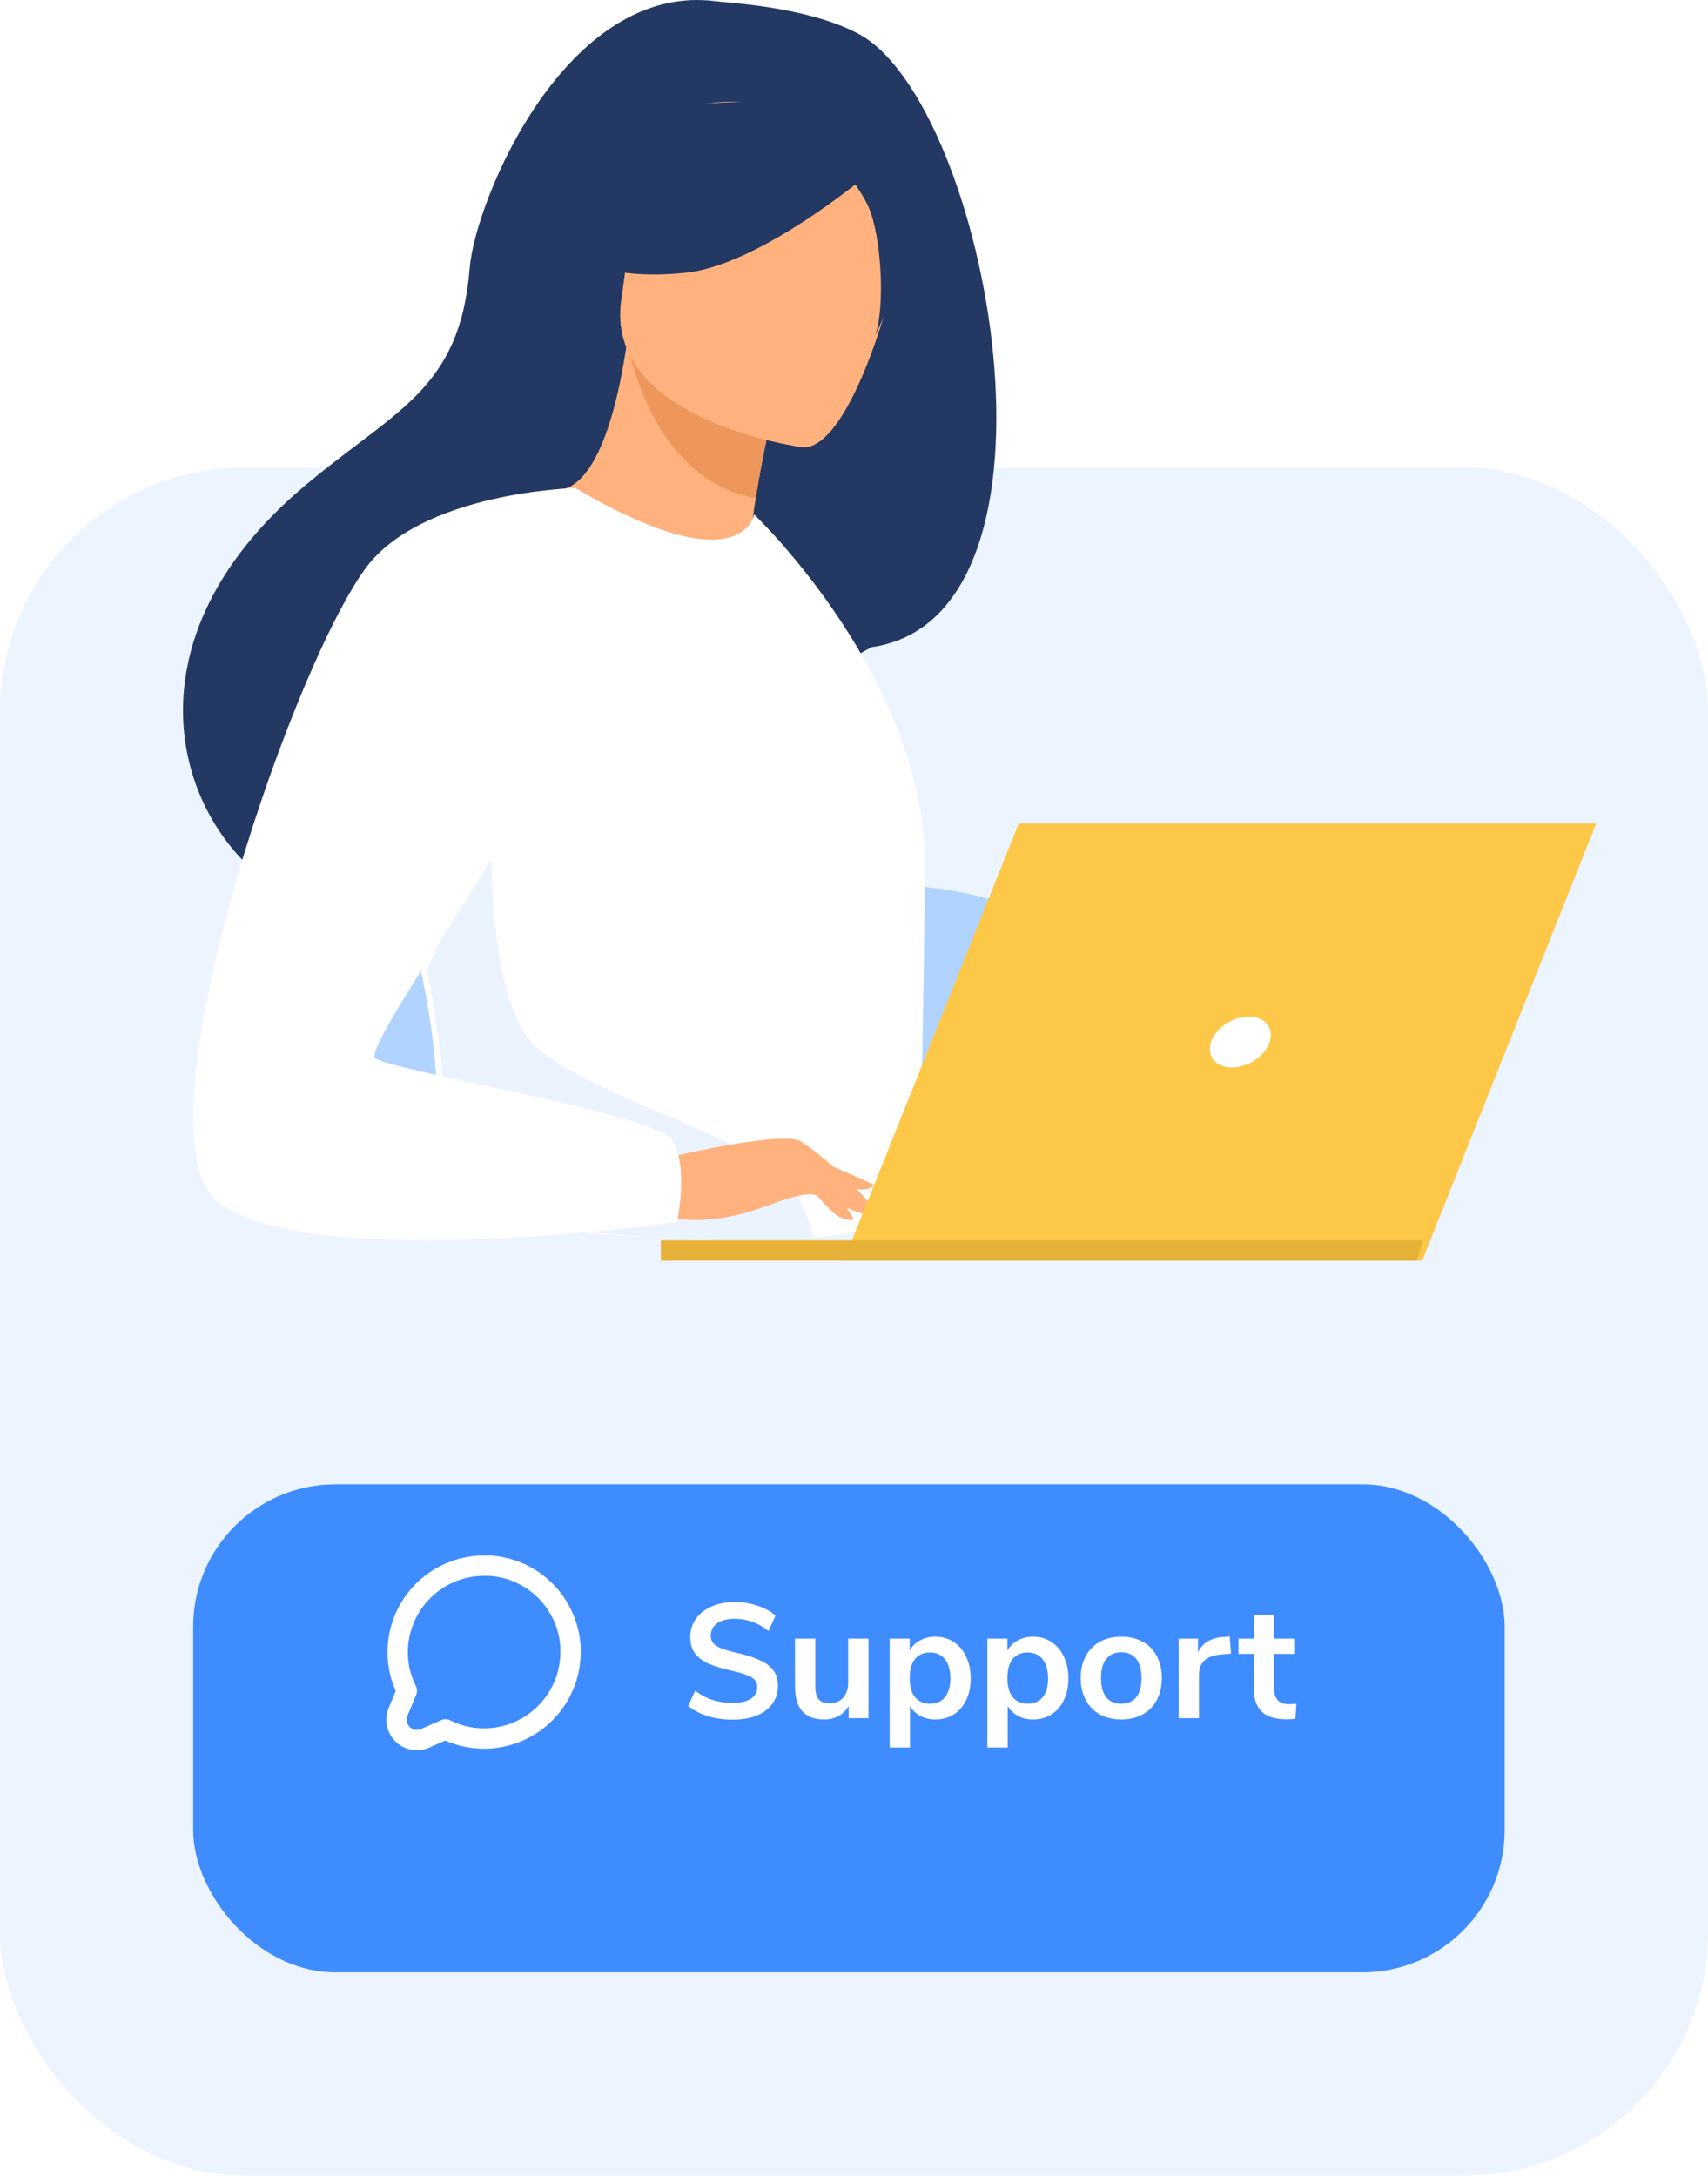 <svg width="168" height="214" viewBox="0 0 168 214" fill="none" xmlns="http://www.w3.org/2000/svg">
<rect opacity="0.101" y="46" width="168" height="168" rx="24" fill="#3F8CFF"/>
<path fill-rule="evenodd" clip-rule="evenodd" d="M25 118.099V94.514C25 90.365 33.408 87 43.774 87H86.226C96.596 87 105 90.365 105 94.514V119L25 118.099Z" fill="#B0D4FF"/>
<path fill-rule="evenodd" clip-rule="evenodd" d="M84.4 3.302C79.383 0.655 71.745 0.297 70.506 0.13C55.661 -1.872 46.726 19.783 46.202 26.346C45.232 38.44 38.859 40.284 29.891 47.857C11.905 63.047 17.178 80.695 27.013 87.251C32.916 91.187 43.316 87.251 43.316 87.251C43.461 87.353 71.76 71.37 85.709 63.658C106.621 60.672 97.187 10.044 84.4 3.302Z" fill="#233862"/>
<path fill-rule="evenodd" clip-rule="evenodd" d="M62.644 57.172C58.258 55.261 54.938 48.156 55.001 48.152C56.996 48.062 59.933 45.276 61.62 34L62 34.268L76 40.433C76 40.433 74.966 44.947 74.295 49.243C73.734 52.854 73.429 56.312 74.21 56.822C74.273 56.862 67.301 59.203 62.644 57.172Z" fill="#FFB27D"/>
<path fill-rule="evenodd" clip-rule="evenodd" d="M76 40.109C76 40.109 74.986 44.664 74.328 49C66.287 47.534 63.129 39.409 62 35L76 40.109Z" fill="#ED975D"/>
<path fill-rule="evenodd" clip-rule="evenodd" d="M78.924 43.995C78.924 43.995 59.292 41.398 61.12 29.39C62.948 17.382 61.647 8.958 74.258 10.104C86.869 11.254 88.601 16.195 88.981 20.349C89.36 24.503 84.076 44.358 78.924 43.995Z" fill="#FFB27D"/>
<path fill-rule="evenodd" clip-rule="evenodd" d="M88 14.971C88 14.971 75.776 25.941 67.464 26.826C59.147 27.711 56 24.929 56 24.929C56 24.929 60.9 20.691 63.85 13.85C64.718 11.834 66.557 10.452 68.672 10.262C74.608 9.728 85.86 9.485 88 14.971Z" fill="#233862"/>
<path fill-rule="evenodd" clip-rule="evenodd" d="M80 13.341C80 13.341 84.14 17.395 85.447 20.401C86.703 23.305 87.081 30.244 86.079 33C86.079 33 92.535 20.299 88.879 14.128C85.004 7.583 80 13.341 80 13.341Z" fill="#233862"/>
<path fill-rule="evenodd" clip-rule="evenodd" d="M86.548 120.157C85.511 121.043 82.605 121.572 78.782 121.821C66.752 122.613 45.611 120.651 44.807 118.451C42.032 110.839 43.992 108.473 41.679 96.817C41.435 95.579 41.137 94.236 40.788 92.774C38.856 84.769 36.979 82.047 43.825 69.186C50.034 57.537 56.012 47.667 56.594 48.009C72.974 57.633 74.177 50.602 74.177 50.602C74.177 50.602 91.284 66.82 90.996 85.76C90.411 124.586 90.836 116.47 86.548 120.157Z" fill="white"/>
<path fill-rule="evenodd" clip-rule="evenodd" d="M45.982 118.463C43.18 110.732 44.336 107.314 42 95.477L48.396 80C48.396 80 47.431 98.287 52.843 103.095C58.256 107.904 75.017 112.379 77.65 116.398C78.92 118.329 79.758 120.259 80 121.813C67.856 122.618 46.794 120.697 45.982 118.463Z" fill="#EBF3FF"/>
<path fill-rule="evenodd" clip-rule="evenodd" d="M65 114.015C65 114.015 76.861 111.118 78.774 112.271C80.686 113.429 85.362 117.634 85.951 119.099C86.537 120.564 81.69 117.986 80.112 117.523C79.094 117.223 76.403 118.245 75.076 118.732C69.476 120.783 66.047 119.73 66.047 119.73L65 114.015Z" fill="#FFB27D"/>
<path fill-rule="evenodd" clip-rule="evenodd" d="M35.885 55.989C28.167 66.696 12.862 112.321 21.635 118.41C31.515 125.261 66.594 120.201 66.594 120.201C66.594 120.201 67.761 114.774 66.138 112.145C64.511 109.519 38.119 105.279 36.901 104.067C35.682 102.855 52.127 80.431 52.127 76.795C52.127 73.159 56.594 48 56.594 48C56.594 48 41.365 48.383 35.885 55.989Z" fill="white"/>
<path fill-rule="evenodd" clip-rule="evenodd" d="M79 116C79 116 81.676 119.301 82.554 119.694C83.432 120.087 84 119.989 84 119.989L82.198 116.887L79 116Z" fill="#FFB27D"/>
<path fill-rule="evenodd" clip-rule="evenodd" d="M78 113L86 116.533C86 116.533 85.658 117.038 84.675 116.998C83.689 116.957 81.205 116.13 81.205 116.13L78 113Z" fill="#FFB27D"/>
<path fill-rule="evenodd" clip-rule="evenodd" d="M83 124H139.886L157 81H100.201L83 124Z" fill="#FDC748"/>
<path fill-rule="evenodd" clip-rule="evenodd" d="M140 122H65V124H139.335L140 122Z" fill="#E6B137"/>
<path fill-rule="evenodd" clip-rule="evenodd" d="M124.882 102.498C125.341 101.119 124.42 100 122.825 100C121.235 100 119.574 101.119 119.116 102.498C118.662 103.878 119.582 105 121.173 105C122.768 105 124.428 103.878 124.882 102.498Z" fill="white"/>
<g filter="url(#filter0_d_0_5)">
<rect x="19" y="140" width="129" height="48" rx="14" fill="#3F8CFF"/>
</g>
<path fill-rule="evenodd" clip-rule="evenodd" d="M48.117 153H47.617C46.142 152.996 44.685 153.341 43.366 154.008C40.152 155.614 38.118 158.902 38.117 162.5L38.123 162.868C38.164 163.972 38.399 165.059 38.818 166.081L38.924 166.325L38.229 168.003C37.916 168.758 37.924 169.608 38.253 170.357L38.328 170.516C39.044 171.922 40.742 172.541 42.205 171.899L43.803 171.197L44.036 171.299C45.171 171.764 46.388 172.003 47.62 172C51.215 171.999 54.503 169.965 56.111 166.747C56.776 165.432 57.121 163.975 57.117 162.498L57.117 162C56.854 157.211 53.138 153.411 48.439 153.02L48.117 153ZM47.614 155L48.075 154.999L48.062 154.999C51.869 155.209 54.908 158.248 55.118 162.055L55.117 162.5C55.12 163.665 54.848 164.812 54.324 165.849C53.053 168.394 50.457 169.999 47.617 170C46.452 170.003 45.305 169.732 44.268 169.208C44.001 169.073 43.689 169.064 43.415 169.184L41.402 170.068C40.896 170.289 40.306 170.059 40.084 169.554C39.975 169.304 39.972 169.021 40.076 168.769L40.941 166.683C41.052 166.414 41.041 166.109 40.91 165.849C40.386 164.812 40.114 163.665 40.117 162.503C40.118 159.66 41.723 157.064 44.264 155.795C45.305 155.269 46.452 154.997 47.614 155Z" fill="white"/>
<path d="M72.04 169.144C71.176 169.144 70.365 169.027 69.608 168.792C68.851 168.557 68.211 168.227 67.688 167.8L68.376 166.296C68.92 166.712 69.491 167.016 70.088 167.208C70.696 167.4 71.352 167.496 72.056 167.496C72.835 167.496 73.432 167.363 73.848 167.096C74.275 166.819 74.488 166.435 74.488 165.944C74.488 165.517 74.291 165.192 73.896 164.968C73.512 164.744 72.867 164.531 71.96 164.328C71.021 164.125 70.259 163.891 69.672 163.624C69.085 163.357 68.643 163.016 68.344 162.6C68.045 162.184 67.896 161.656 67.896 161.016C67.896 160.355 68.077 159.763 68.44 159.24C68.803 158.717 69.315 158.312 69.976 158.024C70.637 157.725 71.4 157.576 72.264 157.576C73.053 157.576 73.805 157.699 74.52 157.944C75.235 158.179 75.821 158.504 76.28 158.92L75.592 160.424C74.589 159.624 73.48 159.224 72.264 159.224C71.539 159.224 70.963 159.373 70.536 159.672C70.12 159.96 69.912 160.365 69.912 160.888C69.912 161.325 70.099 161.661 70.472 161.896C70.845 162.131 71.48 162.349 72.376 162.552C73.325 162.765 74.093 163.005 74.68 163.272C75.277 163.528 75.731 163.859 76.04 164.264C76.36 164.669 76.52 165.181 76.52 165.8C76.52 166.472 76.339 167.064 75.976 167.576C75.624 168.077 75.107 168.467 74.424 168.744C73.752 169.011 72.957 169.144 72.04 169.144ZM85.427 161.176V169H83.475V167.8C83.23 168.227 82.899 168.557 82.483 168.792C82.067 169.016 81.598 169.128 81.075 169.128C79.155 169.128 78.195 168.051 78.195 165.896V161.176H80.195V165.912C80.195 166.467 80.307 166.877 80.531 167.144C80.755 167.411 81.107 167.544 81.587 167.544C82.142 167.544 82.585 167.363 82.915 167C83.257 166.627 83.427 166.136 83.427 165.528V161.176H85.427ZM92.005 160.984C92.677 160.984 93.274 161.155 93.797 161.496C94.33 161.837 94.741 162.323 95.029 162.952C95.327 163.571 95.477 164.285 95.477 165.096C95.477 165.907 95.327 166.616 95.029 167.224C94.741 167.832 94.335 168.301 93.813 168.632C93.29 168.963 92.687 169.128 92.005 169.128C91.45 169.128 90.954 169.011 90.517 168.776C90.079 168.541 89.743 168.216 89.509 167.8V171.88H87.509V161.176H89.477V162.36C89.711 161.923 90.047 161.587 90.485 161.352C90.933 161.107 91.439 160.984 92.005 160.984ZM91.477 167.576C92.106 167.576 92.597 167.363 92.949 166.936C93.301 166.499 93.477 165.885 93.477 165.096C93.477 164.285 93.301 163.656 92.949 163.208C92.597 162.76 92.106 162.536 91.477 162.536C90.837 162.536 90.341 162.755 89.989 163.192C89.647 163.629 89.477 164.253 89.477 165.064C89.477 165.864 89.647 166.483 89.989 166.92C90.341 167.357 90.837 167.576 91.477 167.576ZM101.614 160.984C102.286 160.984 102.883 161.155 103.406 161.496C103.939 161.837 104.35 162.323 104.638 162.952C104.937 163.571 105.086 164.285 105.086 165.096C105.086 165.907 104.937 166.616 104.638 167.224C104.35 167.832 103.945 168.301 103.422 168.632C102.899 168.963 102.297 169.128 101.614 169.128C101.059 169.128 100.563 169.011 100.126 168.776C99.689 168.541 99.353 168.216 99.118 167.8V171.88H97.118V161.176H99.086V162.36C99.321 161.923 99.657 161.587 100.094 161.352C100.542 161.107 101.049 160.984 101.614 160.984ZM101.086 167.576C101.715 167.576 102.206 167.363 102.558 166.936C102.91 166.499 103.086 165.885 103.086 165.096C103.086 164.285 102.91 163.656 102.558 163.208C102.206 162.76 101.715 162.536 101.086 162.536C100.446 162.536 99.95 162.755 99.598 163.192C99.257 163.629 99.086 164.253 99.086 165.064C99.086 165.864 99.257 166.483 99.598 166.92C99.95 167.357 100.446 167.576 101.086 167.576ZM110.296 169.128C109.496 169.128 108.792 168.963 108.184 168.632C107.586 168.301 107.122 167.827 106.792 167.208C106.461 166.589 106.296 165.869 106.296 165.048C106.296 164.227 106.461 163.512 106.792 162.904C107.122 162.285 107.586 161.811 108.184 161.48C108.792 161.149 109.496 160.984 110.296 160.984C111.096 160.984 111.794 161.149 112.392 161.48C113 161.811 113.464 162.285 113.784 162.904C114.114 163.512 114.28 164.227 114.28 165.048C114.28 165.869 114.114 166.589 113.784 167.208C113.464 167.827 113 168.301 112.392 168.632C111.794 168.963 111.096 169.128 110.296 169.128ZM110.28 167.576C110.93 167.576 111.426 167.363 111.768 166.936C112.109 166.509 112.28 165.88 112.28 165.048C112.28 164.227 112.109 163.603 111.768 163.176C111.426 162.739 110.936 162.52 110.296 162.52C109.656 162.52 109.16 162.739 108.808 163.176C108.466 163.603 108.296 164.227 108.296 165.048C108.296 165.88 108.466 166.509 108.808 166.936C109.149 167.363 109.64 167.576 110.28 167.576ZM121.083 162.648L119.915 162.76C118.592 162.899 117.931 163.571 117.931 164.776V169H115.931V161.176H117.835V162.552C118.24 161.613 119.077 161.101 120.347 161.016L120.955 160.968L121.083 162.648ZM126.774 167.624C127.009 167.624 127.254 167.608 127.51 167.576L127.414 169.064C127.094 169.096 126.801 169.112 126.534 169.112C125.436 169.112 124.625 168.861 124.102 168.36C123.58 167.848 123.318 167.091 123.318 166.088V162.68H121.814V161.176H123.318V158.84H125.318V161.176H127.382V162.68H125.318V166.056C125.318 167.101 125.804 167.624 126.774 167.624Z" fill="white"/>
<defs>
<filter id="filter0_d_0_5" x="7" y="134" width="153" height="72" filterUnits="userSpaceOnUse" color-interpolation-filters="sRGB">
<feFlood flood-opacity="0" result="BackgroundImageFix"/>
<feColorMatrix in="SourceAlpha" type="matrix" values="0 0 0 0 0 0 0 0 0 0 0 0 0 0 0 0 0 0 127 0" result="hardAlpha"/>
<feOffset dy="6"/>
<feGaussianBlur stdDeviation="6"/>
<feColorMatrix type="matrix" values="0 0 0 0 0.247 0 0 0 0 0.549 0 0 0 0 1 0 0 0 0.264 0"/>
<feBlend mode="normal" in2="BackgroundImageFix" result="effect1_dropShadow_0_5"/>
<feBlend mode="normal" in="SourceGraphic" in2="effect1_dropShadow_0_5" result="shape"/>
</filter>
</defs>
</svg>
